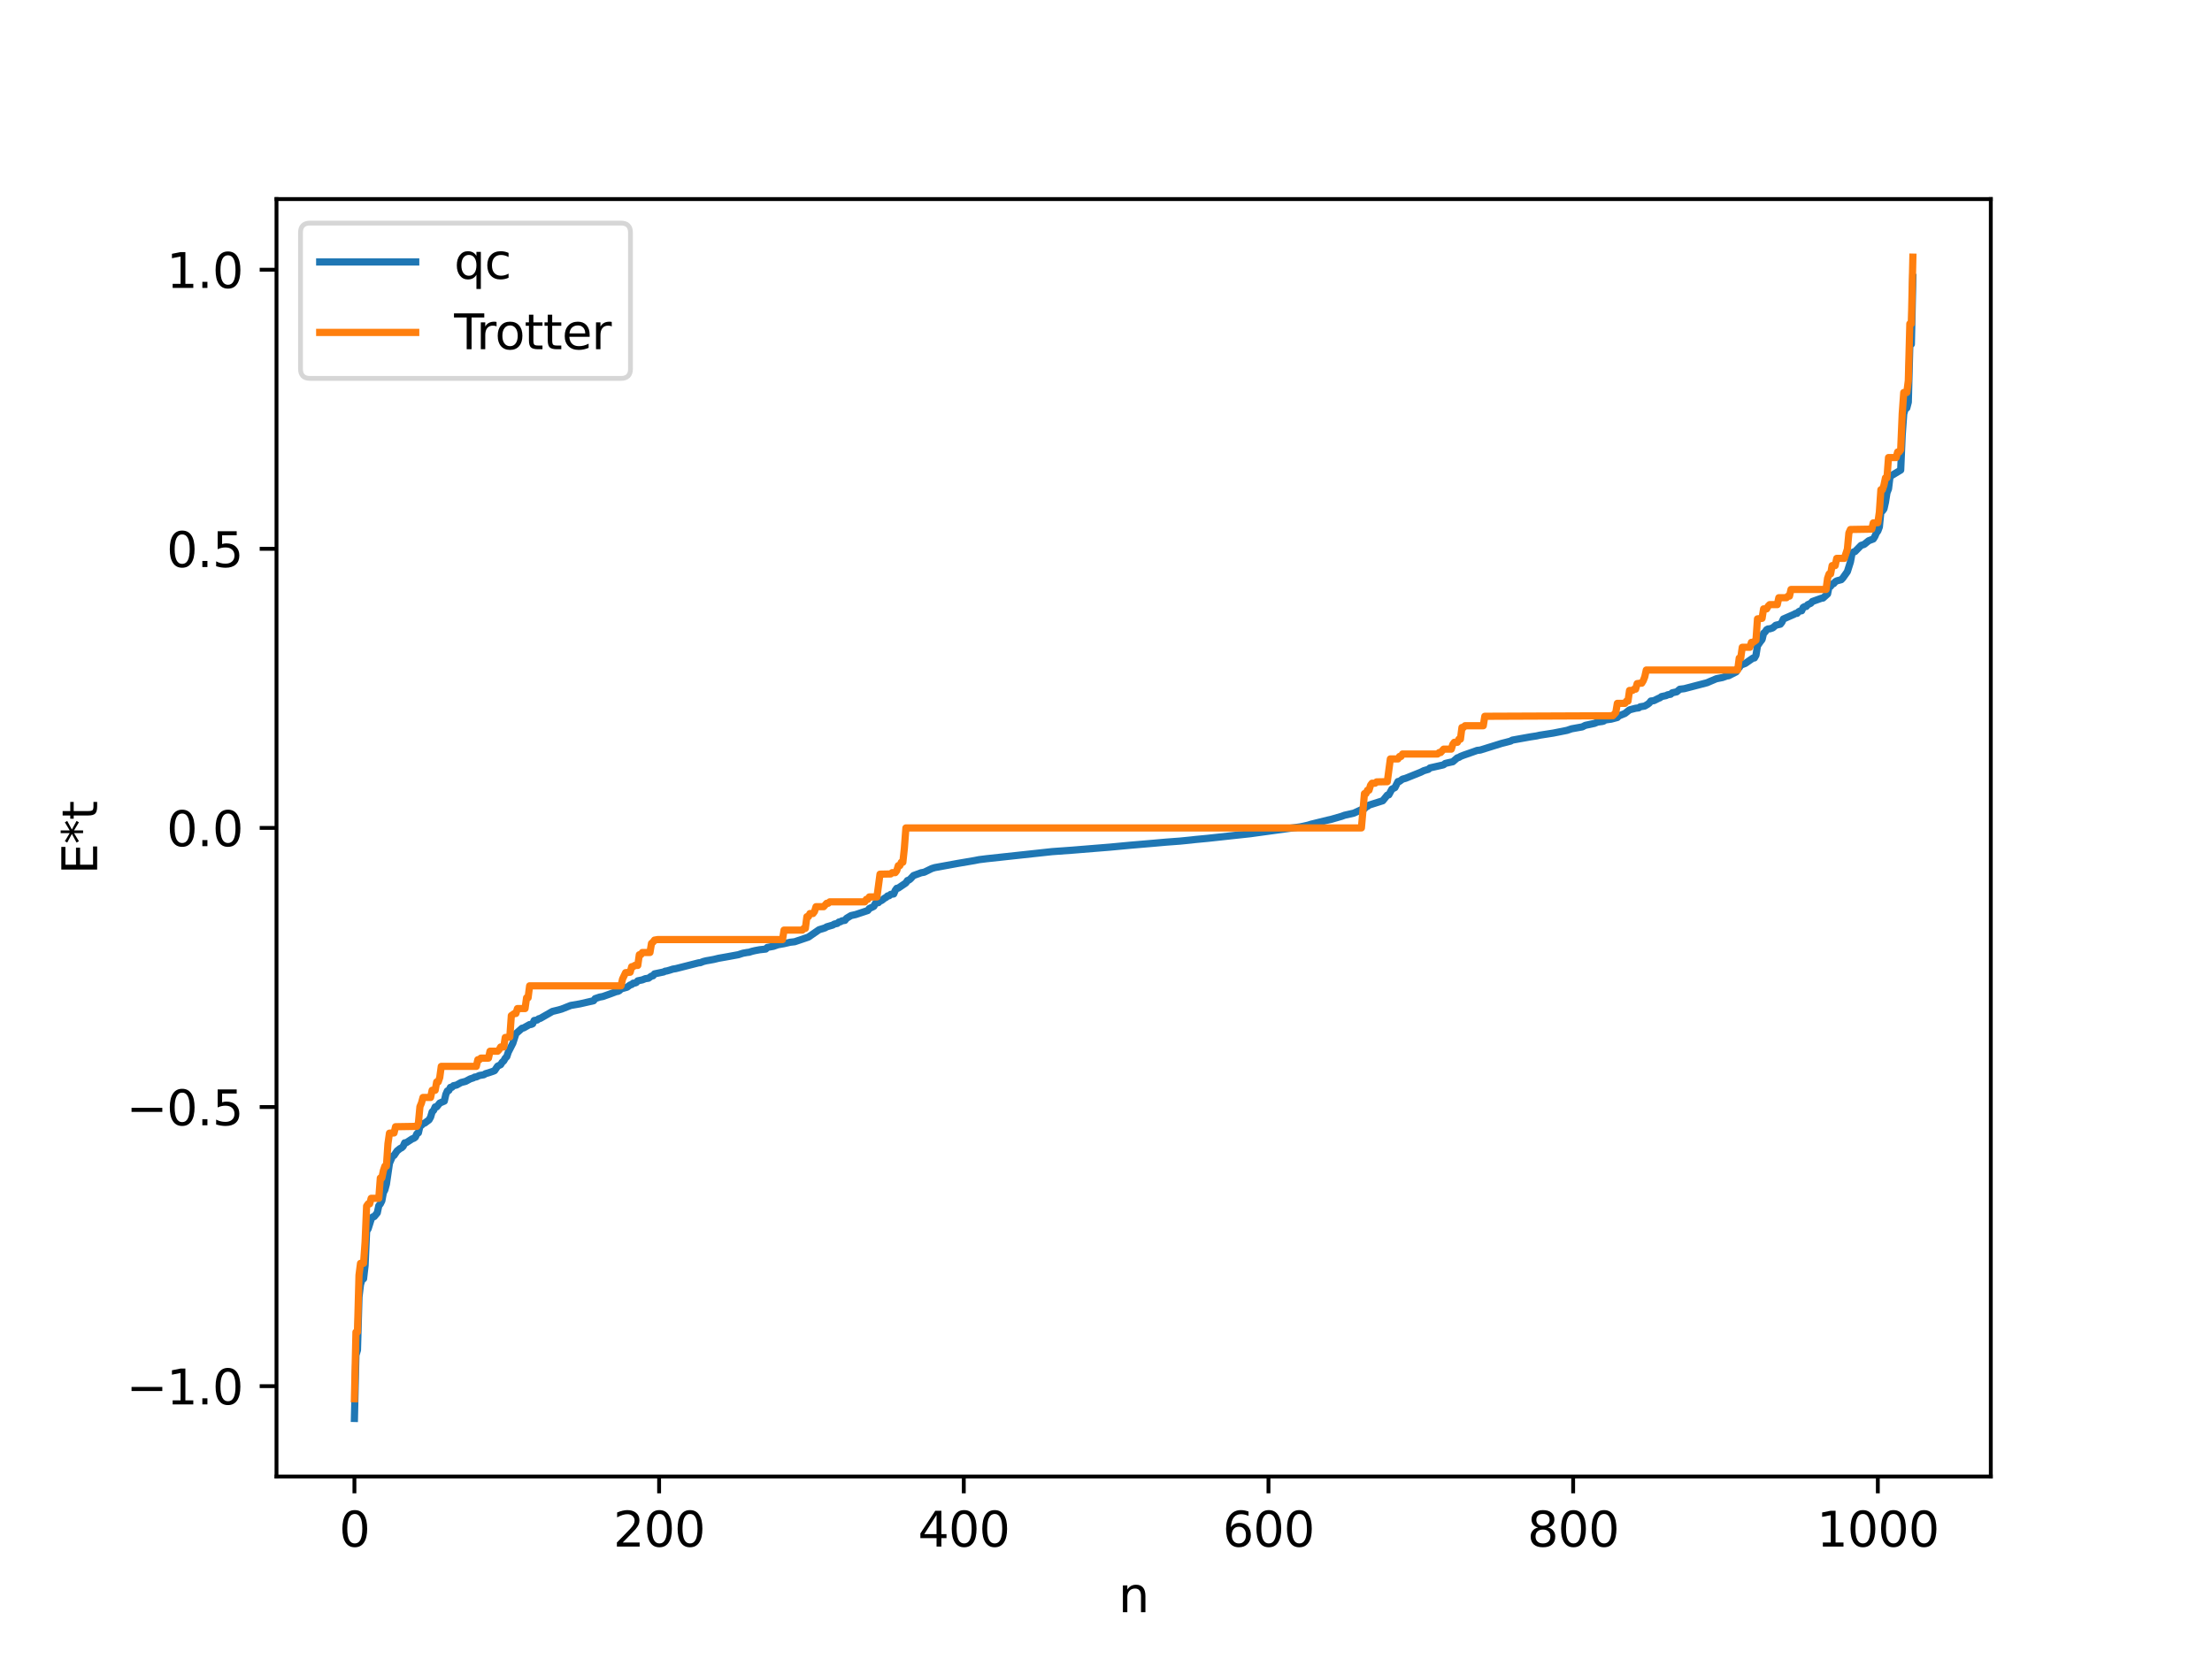<?xml version="1.0" encoding="utf-8" standalone="no"?>
<!DOCTYPE svg PUBLIC "-//W3C//DTD SVG 1.1//EN"
  "http://www.w3.org/Graphics/SVG/1.1/DTD/svg11.dtd">
<svg xmlns:xlink="http://www.w3.org/1999/xlink" width="460.8pt" height="345.6pt" viewBox="0 0 460.8 345.6" xmlns="http://www.w3.org/2000/svg" version="1.1">
 <defs>
  <style type="text/css">*{stroke-linejoin: round; stroke-linecap: butt}</style>
 </defs>
 <g id="figure_1">
  <g id="patch_1">
   <path d="M 0 345.6 
L 460.8 345.6 
L 460.8 0 
L 0 0 
z
" style="fill: #ffffff"/>
  </g>
  <g id="axes_1">
   <g id="patch_2">
    <path d="M 57.6 307.584 
L 414.72 307.584 
L 414.72 41.472 
L 57.6 41.472 
z
" style="fill: #ffffff"/>
   </g>
   <g id="matplotlib.axis_1">
    <g id="xtick_1">
     <g id="line2d_1">
      <defs>
       <path id="m6af49cd02b" d="M 0 0 
L 0 3.5 
" style="stroke: #000000; stroke-width: 0.8"/>
      </defs>
      <g>
       <use xlink:href="#m6af49cd02b" x="73.833" y="307.584" style="stroke: #000000; stroke-width: 0.8"/>
      </g>
     </g>
     <g id="text_1">
      <!-- 0 -->
      <g transform="translate(70.651 322.182) scale(0.1 -0.1)">
       <defs>
        <path id="DejaVuSans-30" d="M 2034 4250 
Q 1547 4250 1301 3770 
Q 1056 3291 1056 2328 
Q 1056 1369 1301 889 
Q 1547 409 2034 409 
Q 2525 409 2770 889 
Q 3016 1369 3016 2328 
Q 3016 3291 2770 3770 
Q 2525 4250 2034 4250 
z
M 2034 4750 
Q 2819 4750 3233 4129 
Q 3647 3509 3647 2328 
Q 3647 1150 3233 529 
Q 2819 -91 2034 -91 
Q 1250 -91 836 529 
Q 422 1150 422 2328 
Q 422 3509 836 4129 
Q 1250 4750 2034 4750 
z
" transform="scale(0.016)"/>
       </defs>
       <use xlink:href="#DejaVuSans-30"/>
      </g>
     </g>
    </g>
    <g id="xtick_2">
     <g id="line2d_2">
      <g>
       <use xlink:href="#m6af49cd02b" x="137.304" y="307.584" style="stroke: #000000; stroke-width: 0.8"/>
      </g>
     </g>
     <g id="text_2">
      <!-- 200 -->
      <g transform="translate(127.76 322.182) scale(0.1 -0.1)">
       <defs>
        <path id="DejaVuSans-32" d="M 1228 531 
L 3431 531 
L 3431 0 
L 469 0 
L 469 531 
Q 828 903 1448 1529 
Q 2069 2156 2228 2338 
Q 2531 2678 2651 2914 
Q 2772 3150 2772 3378 
Q 2772 3750 2511 3984 
Q 2250 4219 1831 4219 
Q 1534 4219 1204 4116 
Q 875 4013 500 3803 
L 500 4441 
Q 881 4594 1212 4672 
Q 1544 4750 1819 4750 
Q 2544 4750 2975 4387 
Q 3406 4025 3406 3419 
Q 3406 3131 3298 2873 
Q 3191 2616 2906 2266 
Q 2828 2175 2409 1742 
Q 1991 1309 1228 531 
z
" transform="scale(0.016)"/>
       </defs>
       <use xlink:href="#DejaVuSans-32"/>
       <use xlink:href="#DejaVuSans-30" x="63.623"/>
       <use xlink:href="#DejaVuSans-30" x="127.246"/>
      </g>
     </g>
    </g>
    <g id="xtick_3">
     <g id="line2d_3">
      <g>
       <use xlink:href="#m6af49cd02b" x="200.775" y="307.584" style="stroke: #000000; stroke-width: 0.8"/>
      </g>
     </g>
     <g id="text_3">
      <!-- 400 -->
      <g transform="translate(191.231 322.182) scale(0.1 -0.1)">
       <defs>
        <path id="DejaVuSans-34" d="M 2419 4116 
L 825 1625 
L 2419 1625 
L 2419 4116 
z
M 2253 4666 
L 3047 4666 
L 3047 1625 
L 3713 1625 
L 3713 1100 
L 3047 1100 
L 3047 0 
L 2419 0 
L 2419 1100 
L 313 1100 
L 313 1709 
L 2253 4666 
z
" transform="scale(0.016)"/>
       </defs>
       <use xlink:href="#DejaVuSans-34"/>
       <use xlink:href="#DejaVuSans-30" x="63.623"/>
       <use xlink:href="#DejaVuSans-30" x="127.246"/>
      </g>
     </g>
    </g>
    <g id="xtick_4">
     <g id="line2d_4">
      <g>
       <use xlink:href="#m6af49cd02b" x="264.246" y="307.584" style="stroke: #000000; stroke-width: 0.8"/>
      </g>
     </g>
     <g id="text_4">
      <!-- 600 -->
      <g transform="translate(254.702 322.182) scale(0.1 -0.1)">
       <defs>
        <path id="DejaVuSans-36" d="M 2113 2584 
Q 1688 2584 1439 2293 
Q 1191 2003 1191 1497 
Q 1191 994 1439 701 
Q 1688 409 2113 409 
Q 2538 409 2786 701 
Q 3034 994 3034 1497 
Q 3034 2003 2786 2293 
Q 2538 2584 2113 2584 
z
M 3366 4563 
L 3366 3988 
Q 3128 4100 2886 4159 
Q 2644 4219 2406 4219 
Q 1781 4219 1451 3797 
Q 1122 3375 1075 2522 
Q 1259 2794 1537 2939 
Q 1816 3084 2150 3084 
Q 2853 3084 3261 2657 
Q 3669 2231 3669 1497 
Q 3669 778 3244 343 
Q 2819 -91 2113 -91 
Q 1303 -91 875 529 
Q 447 1150 447 2328 
Q 447 3434 972 4092 
Q 1497 4750 2381 4750 
Q 2619 4750 2861 4703 
Q 3103 4656 3366 4563 
z
" transform="scale(0.016)"/>
       </defs>
       <use xlink:href="#DejaVuSans-36"/>
       <use xlink:href="#DejaVuSans-30" x="63.623"/>
       <use xlink:href="#DejaVuSans-30" x="127.246"/>
      </g>
     </g>
    </g>
    <g id="xtick_5">
     <g id="line2d_5">
      <g>
       <use xlink:href="#m6af49cd02b" x="327.717" y="307.584" style="stroke: #000000; stroke-width: 0.8"/>
      </g>
     </g>
     <g id="text_5">
      <!-- 800 -->
      <g transform="translate(318.173 322.182) scale(0.1 -0.1)">
       <defs>
        <path id="DejaVuSans-38" d="M 2034 2216 
Q 1584 2216 1326 1975 
Q 1069 1734 1069 1313 
Q 1069 891 1326 650 
Q 1584 409 2034 409 
Q 2484 409 2743 651 
Q 3003 894 3003 1313 
Q 3003 1734 2745 1975 
Q 2488 2216 2034 2216 
z
M 1403 2484 
Q 997 2584 770 2862 
Q 544 3141 544 3541 
Q 544 4100 942 4425 
Q 1341 4750 2034 4750 
Q 2731 4750 3128 4425 
Q 3525 4100 3525 3541 
Q 3525 3141 3298 2862 
Q 3072 2584 2669 2484 
Q 3125 2378 3379 2068 
Q 3634 1759 3634 1313 
Q 3634 634 3220 271 
Q 2806 -91 2034 -91 
Q 1263 -91 848 271 
Q 434 634 434 1313 
Q 434 1759 690 2068 
Q 947 2378 1403 2484 
z
M 1172 3481 
Q 1172 3119 1398 2916 
Q 1625 2713 2034 2713 
Q 2441 2713 2670 2916 
Q 2900 3119 2900 3481 
Q 2900 3844 2670 4047 
Q 2441 4250 2034 4250 
Q 1625 4250 1398 4047 
Q 1172 3844 1172 3481 
z
" transform="scale(0.016)"/>
       </defs>
       <use xlink:href="#DejaVuSans-38"/>
       <use xlink:href="#DejaVuSans-30" x="63.623"/>
       <use xlink:href="#DejaVuSans-30" x="127.246"/>
      </g>
     </g>
    </g>
    <g id="xtick_6">
     <g id="line2d_6">
      <g>
       <use xlink:href="#m6af49cd02b" x="391.188" y="307.584" style="stroke: #000000; stroke-width: 0.8"/>
      </g>
     </g>
     <g id="text_6">
      <!-- 1000 -->
      <g transform="translate(378.463 322.182) scale(0.1 -0.1)">
       <defs>
        <path id="DejaVuSans-31" d="M 794 531 
L 1825 531 
L 1825 4091 
L 703 3866 
L 703 4441 
L 1819 4666 
L 2450 4666 
L 2450 531 
L 3481 531 
L 3481 0 
L 794 0 
L 794 531 
z
" transform="scale(0.016)"/>
       </defs>
       <use xlink:href="#DejaVuSans-31"/>
       <use xlink:href="#DejaVuSans-30" x="63.623"/>
       <use xlink:href="#DejaVuSans-30" x="127.246"/>
       <use xlink:href="#DejaVuSans-30" x="190.869"/>
      </g>
     </g>
    </g>
    <g id="text_7">
     <!-- n -->
     <g transform="translate(232.991 335.861) scale(0.1 -0.1)">
      <defs>
       <path id="DejaVuSans-6e" d="M 3513 2113 
L 3513 0 
L 2938 0 
L 2938 2094 
Q 2938 2591 2744 2837 
Q 2550 3084 2163 3084 
Q 1697 3084 1428 2787 
Q 1159 2491 1159 1978 
L 1159 0 
L 581 0 
L 581 3500 
L 1159 3500 
L 1159 2956 
Q 1366 3272 1645 3428 
Q 1925 3584 2291 3584 
Q 2894 3584 3203 3211 
Q 3513 2838 3513 2113 
z
" transform="scale(0.016)"/>
      </defs>
      <use xlink:href="#DejaVuSans-6e"/>
     </g>
    </g>
   </g>
   <g id="matplotlib.axis_2">
    <g id="ytick_1">
     <g id="line2d_7">
      <defs>
       <path id="m8dcd55dc13" d="M 0 0 
L -3.5 0 
" style="stroke: #000000; stroke-width: 0.8"/>
      </defs>
      <g>
       <use xlink:href="#m8dcd55dc13" x="57.6" y="288.762" style="stroke: #000000; stroke-width: 0.8"/>
      </g>
     </g>
     <g id="text_8">
      <!-- −1.0 -->
      <g transform="translate(26.317 292.561) scale(0.1 -0.1)">
       <defs>
        <path id="DejaVuSans-2212" d="M 678 2272 
L 4684 2272 
L 4684 1741 
L 678 1741 
L 678 2272 
z
" transform="scale(0.016)"/>
        <path id="DejaVuSans-2e" d="M 684 794 
L 1344 794 
L 1344 0 
L 684 0 
L 684 794 
z
" transform="scale(0.016)"/>
       </defs>
       <use xlink:href="#DejaVuSans-2212"/>
       <use xlink:href="#DejaVuSans-31" x="83.789"/>
       <use xlink:href="#DejaVuSans-2e" x="147.412"/>
       <use xlink:href="#DejaVuSans-30" x="179.199"/>
      </g>
     </g>
    </g>
    <g id="ytick_2">
     <g id="line2d_8">
      <g>
       <use xlink:href="#m8dcd55dc13" x="57.6" y="230.617" style="stroke: #000000; stroke-width: 0.8"/>
      </g>
     </g>
     <g id="text_9">
      <!-- −0.5 -->
      <g transform="translate(26.317 234.416) scale(0.1 -0.1)">
       <defs>
        <path id="DejaVuSans-35" d="M 691 4666 
L 3169 4666 
L 3169 4134 
L 1269 4134 
L 1269 2991 
Q 1406 3038 1543 3061 
Q 1681 3084 1819 3084 
Q 2600 3084 3056 2656 
Q 3513 2228 3513 1497 
Q 3513 744 3044 326 
Q 2575 -91 1722 -91 
Q 1428 -91 1123 -41 
Q 819 9 494 109 
L 494 744 
Q 775 591 1075 516 
Q 1375 441 1709 441 
Q 2250 441 2565 725 
Q 2881 1009 2881 1497 
Q 2881 1984 2565 2268 
Q 2250 2553 1709 2553 
Q 1456 2553 1204 2497 
Q 953 2441 691 2322 
L 691 4666 
z
" transform="scale(0.016)"/>
       </defs>
       <use xlink:href="#DejaVuSans-2212"/>
       <use xlink:href="#DejaVuSans-30" x="83.789"/>
       <use xlink:href="#DejaVuSans-2e" x="147.412"/>
       <use xlink:href="#DejaVuSans-35" x="179.199"/>
      </g>
     </g>
    </g>
    <g id="ytick_3">
     <g id="line2d_9">
      <g>
       <use xlink:href="#m8dcd55dc13" x="57.6" y="172.472" style="stroke: #000000; stroke-width: 0.8"/>
      </g>
     </g>
     <g id="text_10">
      <!-- 0.0 -->
      <g transform="translate(34.697 176.271) scale(0.1 -0.1)">
       <use xlink:href="#DejaVuSans-30"/>
       <use xlink:href="#DejaVuSans-2e" x="63.623"/>
       <use xlink:href="#DejaVuSans-30" x="95.41"/>
      </g>
     </g>
    </g>
    <g id="ytick_4">
     <g id="line2d_10">
      <g>
       <use xlink:href="#m8dcd55dc13" x="57.6" y="114.327" style="stroke: #000000; stroke-width: 0.8"/>
      </g>
     </g>
     <g id="text_11">
      <!-- 0.5 -->
      <g transform="translate(34.697 118.126) scale(0.1 -0.1)">
       <use xlink:href="#DejaVuSans-30"/>
       <use xlink:href="#DejaVuSans-2e" x="63.623"/>
       <use xlink:href="#DejaVuSans-35" x="95.41"/>
      </g>
     </g>
    </g>
    <g id="ytick_5">
     <g id="line2d_11">
      <g>
       <use xlink:href="#m8dcd55dc13" x="57.6" y="56.182" style="stroke: #000000; stroke-width: 0.8"/>
      </g>
     </g>
     <g id="text_12">
      <!-- 1.0 -->
      <g transform="translate(34.697 59.982) scale(0.1 -0.1)">
       <use xlink:href="#DejaVuSans-31"/>
       <use xlink:href="#DejaVuSans-2e" x="63.623"/>
       <use xlink:href="#DejaVuSans-30" x="95.41"/>
      </g>
     </g>
    </g>
    <g id="text_13">
     <!-- E*t -->
     <g transform="translate(20.238 182.148) rotate(-90) scale(0.1 -0.1)">
      <defs>
       <path id="DejaVuSans-45" d="M 628 4666 
L 3578 4666 
L 3578 4134 
L 1259 4134 
L 1259 2753 
L 3481 2753 
L 3481 2222 
L 1259 2222 
L 1259 531 
L 3634 531 
L 3634 0 
L 628 0 
L 628 4666 
z
" transform="scale(0.016)"/>
       <path id="DejaVuSans-2a" d="M 3009 3897 
L 1888 3291 
L 3009 2681 
L 2828 2375 
L 1778 3009 
L 1778 1831 
L 1422 1831 
L 1422 3009 
L 372 2375 
L 191 2681 
L 1313 3291 
L 191 3897 
L 372 4206 
L 1422 3572 
L 1422 4750 
L 1778 4750 
L 1778 3572 
L 2828 4206 
L 3009 3897 
z
" transform="scale(0.016)"/>
       <path id="DejaVuSans-74" d="M 1172 4494 
L 1172 3500 
L 2356 3500 
L 2356 3053 
L 1172 3053 
L 1172 1153 
Q 1172 725 1289 603 
Q 1406 481 1766 481 
L 2356 481 
L 2356 0 
L 1766 0 
Q 1100 0 847 248 
Q 594 497 594 1153 
L 594 3053 
L 172 3053 
L 172 3500 
L 594 3500 
L 594 4494 
L 1172 4494 
z
" transform="scale(0.016)"/>
      </defs>
      <use xlink:href="#DejaVuSans-45"/>
      <use xlink:href="#DejaVuSans-2a" x="63.184"/>
      <use xlink:href="#DejaVuSans-74" x="113.184"/>
     </g>
    </g>
   </g>
   <g id="line2d_12">
    <path d="M 73.833 295.488 
L 74.15 282.289 
L 74.467 281.239 
L 74.785 270.192 
L 75.102 267.584 
L 75.42 266.544 
L 75.737 266.394 
L 76.054 263.609 
L 76.372 256.487 
L 76.689 255.995 
L 77.324 253.981 
L 77.641 253.501 
L 77.958 253.433 
L 78.593 252.664 
L 78.91 251.172 
L 79.228 250.794 
L 79.545 250.155 
L 79.862 248.465 
L 80.18 247.854 
L 80.497 246.67 
L 81.132 242.336 
L 81.767 240.856 
L 82.084 240.7 
L 82.719 239.759 
L 83.353 239.254 
L 83.671 239.102 
L 83.988 238.801 
L 84.305 238.073 
L 84.623 238.05 
L 85.892 237.23 
L 86.21 237.127 
L 86.527 236.883 
L 86.844 236.192 
L 87.162 235.993 
L 87.479 234.6 
L 87.796 234.433 
L 88.114 234.064 
L 88.431 233.989 
L 89.383 233.284 
L 89.7 232.712 
L 90.018 231.628 
L 90.335 231.312 
L 90.653 230.591 
L 90.97 230.583 
L 91.605 229.791 
L 92.557 229.382 
L 92.874 227.984 
L 93.191 227.263 
L 93.509 227.15 
L 93.826 226.516 
L 94.143 226.5 
L 94.461 226.173 
L 95.096 226.042 
L 96.048 225.509 
L 97 225.267 
L 97.952 224.757 
L 98.586 224.55 
L 98.904 224.365 
L 99.221 224.35 
L 99.856 224.049 
L 100.808 223.888 
L 101.125 223.673 
L 101.76 223.489 
L 102.712 223.169 
L 103.029 223.034 
L 103.664 222.099 
L 104.299 221.786 
L 104.616 221.275 
L 104.934 221.01 
L 105.251 220.442 
L 105.568 220.132 
L 105.886 219.178 
L 106.838 217.308 
L 107.472 215.331 
L 108.742 214.204 
L 109.059 214.145 
L 110.329 213.43 
L 110.646 213.416 
L 110.963 213.268 
L 111.281 212.585 
L 111.915 212.485 
L 112.233 212.226 
L 112.55 212.151 
L 115.089 210.696 
L 116.358 210.388 
L 116.993 210.206 
L 118.897 209.454 
L 120.801 209.124 
L 123.658 208.471 
L 123.975 208.032 
L 124.927 207.711 
L 125.562 207.597 
L 127.148 207.038 
L 127.783 206.797 
L 128.418 206.559 
L 128.735 206.519 
L 129.053 206.344 
L 129.37 206.011 
L 130.639 205.65 
L 131.274 205.179 
L 131.591 205.094 
L 131.909 204.81 
L 132.226 204.804 
L 132.543 204.68 
L 132.861 204.325 
L 133.813 204.125 
L 134.448 203.871 
L 135.082 203.784 
L 135.717 203.333 
L 136.034 203.277 
L 136.352 202.874 
L 138.256 202.474 
L 138.573 202.305 
L 138.891 202.274 
L 139.525 202.091 
L 140.16 201.884 
L 140.795 201.78 
L 145.555 200.57 
L 145.872 200.551 
L 146.507 200.3 
L 147.142 200.142 
L 147.777 200.036 
L 148.729 199.859 
L 149.681 199.627 
L 151.585 199.29 
L 153.806 198.883 
L 154.758 198.576 
L 155.71 198.403 
L 156.028 198.379 
L 156.662 198.176 
L 157.297 198.027 
L 158.249 197.85 
L 159.519 197.709 
L 159.836 197.367 
L 161.105 197.137 
L 162.058 196.806 
L 163.327 196.582 
L 164.596 196.291 
L 165.548 196.182 
L 168.405 195.215 
L 170.626 193.68 
L 171.896 193.287 
L 172.213 193.08 
L 173.482 192.706 
L 173.8 192.504 
L 174.434 192.36 
L 174.752 192.074 
L 175.069 192.032 
L 175.386 191.828 
L 176.021 191.726 
L 176.339 191.306 
L 177.291 190.731 
L 178.243 190.52 
L 180.781 189.676 
L 181.099 189.255 
L 181.734 188.965 
L 182.051 188.79 
L 182.368 188.169 
L 183.003 188.031 
L 183.32 187.683 
L 183.638 187.604 
L 184.272 187.106 
L 184.59 186.946 
L 184.907 186.635 
L 185.224 186.603 
L 185.542 186.315 
L 186.177 186.227 
L 186.494 185.487 
L 186.811 185.051 
L 187.129 185.003 
L 188.715 183.925 
L 189.033 183.432 
L 189.35 183.33 
L 189.667 183.078 
L 190.302 182.397 
L 191.889 181.812 
L 192.524 181.7 
L 194.11 180.93 
L 194.745 180.736 
L 199.505 179.867 
L 202.996 179.271 
L 203.948 179.084 
L 205.535 178.886 
L 219.181 177.409 
L 223.307 177.114 
L 227.75 176.753 
L 231.241 176.471 
L 235.367 176.083 
L 240.444 175.651 
L 242.983 175.427 
L 245.839 175.215 
L 248.061 174.994 
L 249.013 174.884 
L 251.552 174.644 
L 256.947 174.058 
L 260.438 173.681 
L 270.91 172.245 
L 272.497 171.896 
L 273.132 171.695 
L 276.623 170.835 
L 277.258 170.699 
L 279.479 170.055 
L 280.114 169.822 
L 282.018 169.393 
L 283.922 168.522 
L 284.239 168.472 
L 284.557 168.118 
L 284.874 167.983 
L 285.191 167.719 
L 288.048 166.813 
L 289 165.64 
L 289.317 165.58 
L 289.952 164.402 
L 290.586 164.074 
L 291.221 162.812 
L 291.539 162.771 
L 292.173 162.309 
L 292.808 162.137 
L 295.981 160.862 
L 296.616 160.544 
L 297.568 160.263 
L 297.886 159.971 
L 300.424 159.397 
L 300.742 159.312 
L 301.059 159.046 
L 301.694 158.892 
L 302.646 158.682 
L 303.598 157.866 
L 303.915 157.792 
L 304.233 157.582 
L 304.867 157.33 
L 306.772 156.663 
L 307.724 156.323 
L 308.358 156.254 
L 312.801 154.869 
L 313.753 154.629 
L 314.705 154.377 
L 315.023 154.182 
L 318.831 153.499 
L 320.1 153.305 
L 320.735 153.159 
L 323.591 152.713 
L 326.448 152.144 
L 327.4 151.822 
L 329.621 151.424 
L 330.256 151.101 
L 332.16 150.692 
L 332.795 150.429 
L 333.747 150.3 
L 334.064 150.224 
L 334.381 149.984 
L 335.651 149.809 
L 336.92 149.469 
L 337.238 149.146 
L 338.507 148.621 
L 339.459 147.874 
L 340.729 147.543 
L 341.363 147.467 
L 341.681 147.239 
L 342.633 147.08 
L 343.267 146.699 
L 343.585 146.449 
L 343.902 146.037 
L 344.537 145.96 
L 345.489 145.485 
L 345.806 145.364 
L 346.124 145.109 
L 347.076 144.905 
L 347.393 144.741 
L 348.028 144.63 
L 348.345 144.327 
L 349.297 144.115 
L 349.932 143.579 
L 350.884 143.46 
L 355.644 142.214 
L 356.279 141.933 
L 357.548 141.396 
L 358.818 141.143 
L 359.77 140.797 
L 360.087 140.776 
L 361.674 139.967 
L 361.991 139.249 
L 362.309 139.082 
L 362.626 138.558 
L 363.578 138.202 
L 365.165 137.095 
L 365.482 137.064 
L 365.8 136.502 
L 366.117 134.536 
L 366.752 133.622 
L 367.069 133.225 
L 367.386 131.914 
L 367.704 131.657 
L 368.021 131.18 
L 368.339 131.012 
L 368.656 131.005 
L 369.291 130.8 
L 369.925 130.248 
L 370.877 130.03 
L 371.195 129.626 
L 371.512 128.945 
L 373.734 127.974 
L 374.051 127.789 
L 374.368 127.77 
L 374.686 127.43 
L 375.003 127.269 
L 375.32 127.234 
L 375.638 126.534 
L 375.955 126.361 
L 376.272 126.344 
L 376.59 125.96 
L 377.224 125.675 
L 377.542 125.305 
L 379.446 124.624 
L 379.763 124.587 
L 380.715 123.729 
L 381.033 122.165 
L 381.35 122.134 
L 381.667 121.664 
L 381.985 121.584 
L 382.302 121.208 
L 382.62 121.013 
L 383.572 120.755 
L 383.889 120.421 
L 384.841 119.079 
L 385.476 117.073 
L 385.793 115.381 
L 386.11 114.988 
L 386.428 114.905 
L 387.697 113.613 
L 388.332 113.413 
L 389.284 112.645 
L 390.236 112.282 
L 390.553 111.778 
L 390.871 111.04 
L 391.188 110.618 
L 391.505 109.777 
L 391.823 106.586 
L 392.14 106.453 
L 392.458 106.018 
L 392.775 104.631 
L 393.092 102.647 
L 393.41 101.845 
L 393.727 99.261 
L 395.948 97.923 
L 396.266 90.61 
L 396.583 86.248 
L 396.9 85.111 
L 397.218 84.991 
L 397.535 83.776 
L 397.853 71.936 
L 398.17 71.705 
L 398.487 57.788 
L 398.487 57.788 
" clip-path="url(#p9d2d08f028)" style="fill: none; stroke: #1f77b4; stroke-width: 1.5; stroke-linecap: square"/>
   </g>
   <g id="line2d_13">
    <path d="M 73.833 291.376 
L 74.15 277.501 
L 74.467 277.501 
L 74.785 265.641 
L 75.102 263.177 
L 75.737 263.177 
L 76.054 258.74 
L 76.372 251.249 
L 76.689 250.789 
L 77.006 250.789 
L 77.324 249.63 
L 78.91 249.63 
L 79.228 245.404 
L 79.545 245.404 
L 79.862 243.874 
L 80.18 242.928 
L 80.497 242.928 
L 80.815 238.255 
L 81.132 236.055 
L 82.084 236.018 
L 82.401 234.716 
L 86.844 234.642 
L 87.162 233.929 
L 87.479 230.542 
L 87.796 229.794 
L 88.114 228.621 
L 89.7 228.621 
L 90.018 227.124 
L 90.653 227.124 
L 90.97 225.384 
L 91.287 225.384 
L 91.605 224.477 
L 91.922 222.146 
L 99.221 222.146 
L 99.539 220.756 
L 99.856 220.756 
L 100.173 220.428 
L 101.76 220.428 
L 102.077 218.988 
L 103.664 218.988 
L 103.981 218.663 
L 104.299 218.102 
L 104.934 218.102 
L 105.251 216.127 
L 106.203 216.027 
L 106.52 211.571 
L 107.155 211.13 
L 107.472 211.13 
L 107.79 210.104 
L 109.377 210.104 
L 109.694 207.852 
L 110.011 207.852 
L 110.329 205.364 
L 129.37 205.364 
L 129.687 203.95 
L 130.322 202.62 
L 131.274 202.535 
L 131.591 201.379 
L 131.909 201.379 
L 132.226 201.114 
L 132.861 201.114 
L 133.178 198.888 
L 133.496 198.888 
L 133.813 198.421 
L 135.4 198.421 
L 135.717 196.523 
L 136.034 196.267 
L 136.352 195.838 
L 136.986 195.73 
L 163.01 195.73 
L 163.327 193.759 
L 167.135 193.759 
L 167.453 193.399 
L 167.77 193.399 
L 168.087 190.96 
L 168.405 190.96 
L 168.722 190.309 
L 169.357 190.309 
L 169.674 189.889 
L 169.991 188.883 
L 171.578 188.883 
L 172.213 188.173 
L 172.53 188.173 
L 172.848 187.872 
L 180.147 187.872 
L 180.464 187.354 
L 180.781 187.354 
L 181.099 186.846 
L 182.686 186.846 
L 183.32 182.106 
L 185.542 182.063 
L 185.859 181.788 
L 186.494 181.788 
L 186.811 181.372 
L 187.129 180.33 
L 187.446 180.33 
L 187.763 179.623 
L 188.081 179.623 
L 188.398 176.676 
L 188.715 172.472 
L 283.605 172.472 
L 284.239 165.32 
L 284.557 165.32 
L 284.874 164.614 
L 285.191 164.614 
L 285.509 163.572 
L 285.826 163.156 
L 286.461 163.156 
L 286.778 162.88 
L 289 162.838 
L 289.634 158.098 
L 291.221 158.098 
L 291.539 157.59 
L 291.856 157.59 
L 292.173 157.072 
L 299.472 157.072 
L 299.79 156.771 
L 300.107 156.771 
L 300.742 156.061 
L 302.329 156.061 
L 302.646 155.055 
L 302.963 154.635 
L 303.598 154.635 
L 303.915 153.984 
L 304.233 153.984 
L 304.55 151.545 
L 304.867 151.545 
L 305.185 151.185 
L 308.993 151.185 
L 309.31 149.214 
L 335.968 149.106 
L 336.603 148.421 
L 336.92 146.522 
L 338.507 146.522 
L 338.824 146.056 
L 339.142 146.056 
L 339.459 143.83 
L 340.094 143.83 
L 340.411 143.565 
L 340.729 143.565 
L 341.046 142.409 
L 341.681 142.324 
L 341.998 142.324 
L 342.315 141.809 
L 342.633 140.994 
L 342.95 139.58 
L 361.991 139.58 
L 362.309 137.092 
L 362.626 137.092 
L 362.943 134.84 
L 364.53 134.84 
L 364.848 133.814 
L 365.165 133.814 
L 365.8 133.373 
L 366.117 128.917 
L 367.069 128.817 
L 367.386 126.842 
L 368.021 126.842 
L 368.339 126.281 
L 368.656 125.956 
L 370.243 125.956 
L 370.56 124.516 
L 372.147 124.516 
L 372.464 124.187 
L 372.781 124.187 
L 373.099 122.798 
L 380.398 122.798 
L 380.715 120.467 
L 381.033 119.56 
L 381.35 119.56 
L 381.667 117.82 
L 382.302 117.82 
L 382.62 116.322 
L 384.206 116.322 
L 384.841 114.401 
L 385.158 111.015 
L 385.476 110.302 
L 389.919 110.228 
L 390.236 108.926 
L 391.188 108.889 
L 391.505 106.689 
L 391.823 102.015 
L 392.14 102.015 
L 392.458 101.07 
L 392.775 99.54 
L 393.092 99.54 
L 393.41 95.314 
L 394.996 95.314 
L 395.314 94.155 
L 395.631 94.155 
L 395.948 93.695 
L 396.266 86.204 
L 396.583 81.766 
L 397.218 81.766 
L 397.535 79.303 
L 397.853 67.443 
L 398.17 67.443 
L 398.487 53.568 
L 398.487 53.568 
" clip-path="url(#p9d2d08f028)" style="fill: none; stroke: #ff7f0e; stroke-width: 1.5; stroke-linecap: square"/>
   </g>
   <g id="patch_3">
    <path d="M 57.6 307.584 
L 57.6 41.472 
" style="fill: none; stroke: #000000; stroke-width: 0.8; stroke-linejoin: miter; stroke-linecap: square"/>
   </g>
   <g id="patch_4">
    <path d="M 414.72 307.584 
L 414.72 41.472 
" style="fill: none; stroke: #000000; stroke-width: 0.8; stroke-linejoin: miter; stroke-linecap: square"/>
   </g>
   <g id="patch_5">
    <path d="M 57.6 307.584 
L 414.72 307.584 
" style="fill: none; stroke: #000000; stroke-width: 0.8; stroke-linejoin: miter; stroke-linecap: square"/>
   </g>
   <g id="patch_6">
    <path d="M 57.6 41.472 
L 414.72 41.472 
" style="fill: none; stroke: #000000; stroke-width: 0.8; stroke-linejoin: miter; stroke-linecap: square"/>
   </g>
   <g id="legend_1">
    <g id="patch_7">
     <path d="M 64.6 78.828 
L 129.342 78.828 
Q 131.342 78.828 131.342 76.828 
L 131.342 48.472 
Q 131.342 46.472 129.342 46.472 
L 64.6 46.472 
Q 62.6 46.472 62.6 48.472 
L 62.6 76.828 
Q 62.6 78.828 64.6 78.828 
z
" style="fill: #ffffff; opacity: 0.8; stroke: #cccccc; stroke-linejoin: miter"/>
    </g>
    <g id="line2d_14">
     <path d="M 66.6 54.57 
L 76.6 54.57 
L 86.6 54.57 
" style="fill: none; stroke: #1f77b4; stroke-width: 1.5; stroke-linecap: square"/>
    </g>
    <g id="text_14">
     <!-- qc -->
     <g transform="translate(94.6 58.07) scale(0.1 -0.1)">
      <defs>
       <path id="DejaVuSans-71" d="M 947 1747 
Q 947 1113 1208 752 
Q 1469 391 1925 391 
Q 2381 391 2643 752 
Q 2906 1113 2906 1747 
Q 2906 2381 2643 2742 
Q 2381 3103 1925 3103 
Q 1469 3103 1208 2742 
Q 947 2381 947 1747 
z
M 2906 525 
Q 2725 213 2448 61 
Q 2172 -91 1784 -91 
Q 1150 -91 751 415 
Q 353 922 353 1747 
Q 353 2572 751 3078 
Q 1150 3584 1784 3584 
Q 2172 3584 2448 3432 
Q 2725 3281 2906 2969 
L 2906 3500 
L 3481 3500 
L 3481 -1331 
L 2906 -1331 
L 2906 525 
z
" transform="scale(0.016)"/>
       <path id="DejaVuSans-63" d="M 3122 3366 
L 3122 2828 
Q 2878 2963 2633 3030 
Q 2388 3097 2138 3097 
Q 1578 3097 1268 2742 
Q 959 2388 959 1747 
Q 959 1106 1268 751 
Q 1578 397 2138 397 
Q 2388 397 2633 464 
Q 2878 531 3122 666 
L 3122 134 
Q 2881 22 2623 -34 
Q 2366 -91 2075 -91 
Q 1284 -91 818 406 
Q 353 903 353 1747 
Q 353 2603 823 3093 
Q 1294 3584 2113 3584 
Q 2378 3584 2631 3529 
Q 2884 3475 3122 3366 
z
" transform="scale(0.016)"/>
      </defs>
      <use xlink:href="#DejaVuSans-71"/>
      <use xlink:href="#DejaVuSans-63" x="63.477"/>
     </g>
    </g>
    <g id="line2d_15">
     <path d="M 66.6 69.249 
L 76.6 69.249 
L 86.6 69.249 
" style="fill: none; stroke: #ff7f0e; stroke-width: 1.5; stroke-linecap: square"/>
    </g>
    <g id="text_15">
     <!-- Trotter -->
     <g transform="translate(94.6 72.749) scale(0.1 -0.1)">
      <defs>
       <path id="DejaVuSans-54" d="M -19 4666 
L 3928 4666 
L 3928 4134 
L 2272 4134 
L 2272 0 
L 1638 0 
L 1638 4134 
L -19 4134 
L -19 4666 
z
" transform="scale(0.016)"/>
       <path id="DejaVuSans-72" d="M 2631 2963 
Q 2534 3019 2420 3045 
Q 2306 3072 2169 3072 
Q 1681 3072 1420 2755 
Q 1159 2438 1159 1844 
L 1159 0 
L 581 0 
L 581 3500 
L 1159 3500 
L 1159 2956 
Q 1341 3275 1631 3429 
Q 1922 3584 2338 3584 
Q 2397 3584 2469 3576 
Q 2541 3569 2628 3553 
L 2631 2963 
z
" transform="scale(0.016)"/>
       <path id="DejaVuSans-6f" d="M 1959 3097 
Q 1497 3097 1228 2736 
Q 959 2375 959 1747 
Q 959 1119 1226 758 
Q 1494 397 1959 397 
Q 2419 397 2687 759 
Q 2956 1122 2956 1747 
Q 2956 2369 2687 2733 
Q 2419 3097 1959 3097 
z
M 1959 3584 
Q 2709 3584 3137 3096 
Q 3566 2609 3566 1747 
Q 3566 888 3137 398 
Q 2709 -91 1959 -91 
Q 1206 -91 779 398 
Q 353 888 353 1747 
Q 353 2609 779 3096 
Q 1206 3584 1959 3584 
z
" transform="scale(0.016)"/>
       <path id="DejaVuSans-65" d="M 3597 1894 
L 3597 1613 
L 953 1613 
Q 991 1019 1311 708 
Q 1631 397 2203 397 
Q 2534 397 2845 478 
Q 3156 559 3463 722 
L 3463 178 
Q 3153 47 2828 -22 
Q 2503 -91 2169 -91 
Q 1331 -91 842 396 
Q 353 884 353 1716 
Q 353 2575 817 3079 
Q 1281 3584 2069 3584 
Q 2775 3584 3186 3129 
Q 3597 2675 3597 1894 
z
M 3022 2063 
Q 3016 2534 2758 2815 
Q 2500 3097 2075 3097 
Q 1594 3097 1305 2825 
Q 1016 2553 972 2059 
L 3022 2063 
z
" transform="scale(0.016)"/>
      </defs>
      <use xlink:href="#DejaVuSans-54"/>
      <use xlink:href="#DejaVuSans-72" x="46.334"/>
      <use xlink:href="#DejaVuSans-6f" x="85.197"/>
      <use xlink:href="#DejaVuSans-74" x="146.379"/>
      <use xlink:href="#DejaVuSans-74" x="185.588"/>
      <use xlink:href="#DejaVuSans-65" x="224.797"/>
      <use xlink:href="#DejaVuSans-72" x="286.32"/>
     </g>
    </g>
   </g>
  </g>
 </g>
 <defs>
  <clipPath id="p9d2d08f028">
   <rect x="57.6" y="41.472" width="357.12" height="266.112"/>
  </clipPath>
 </defs>
</svg>
